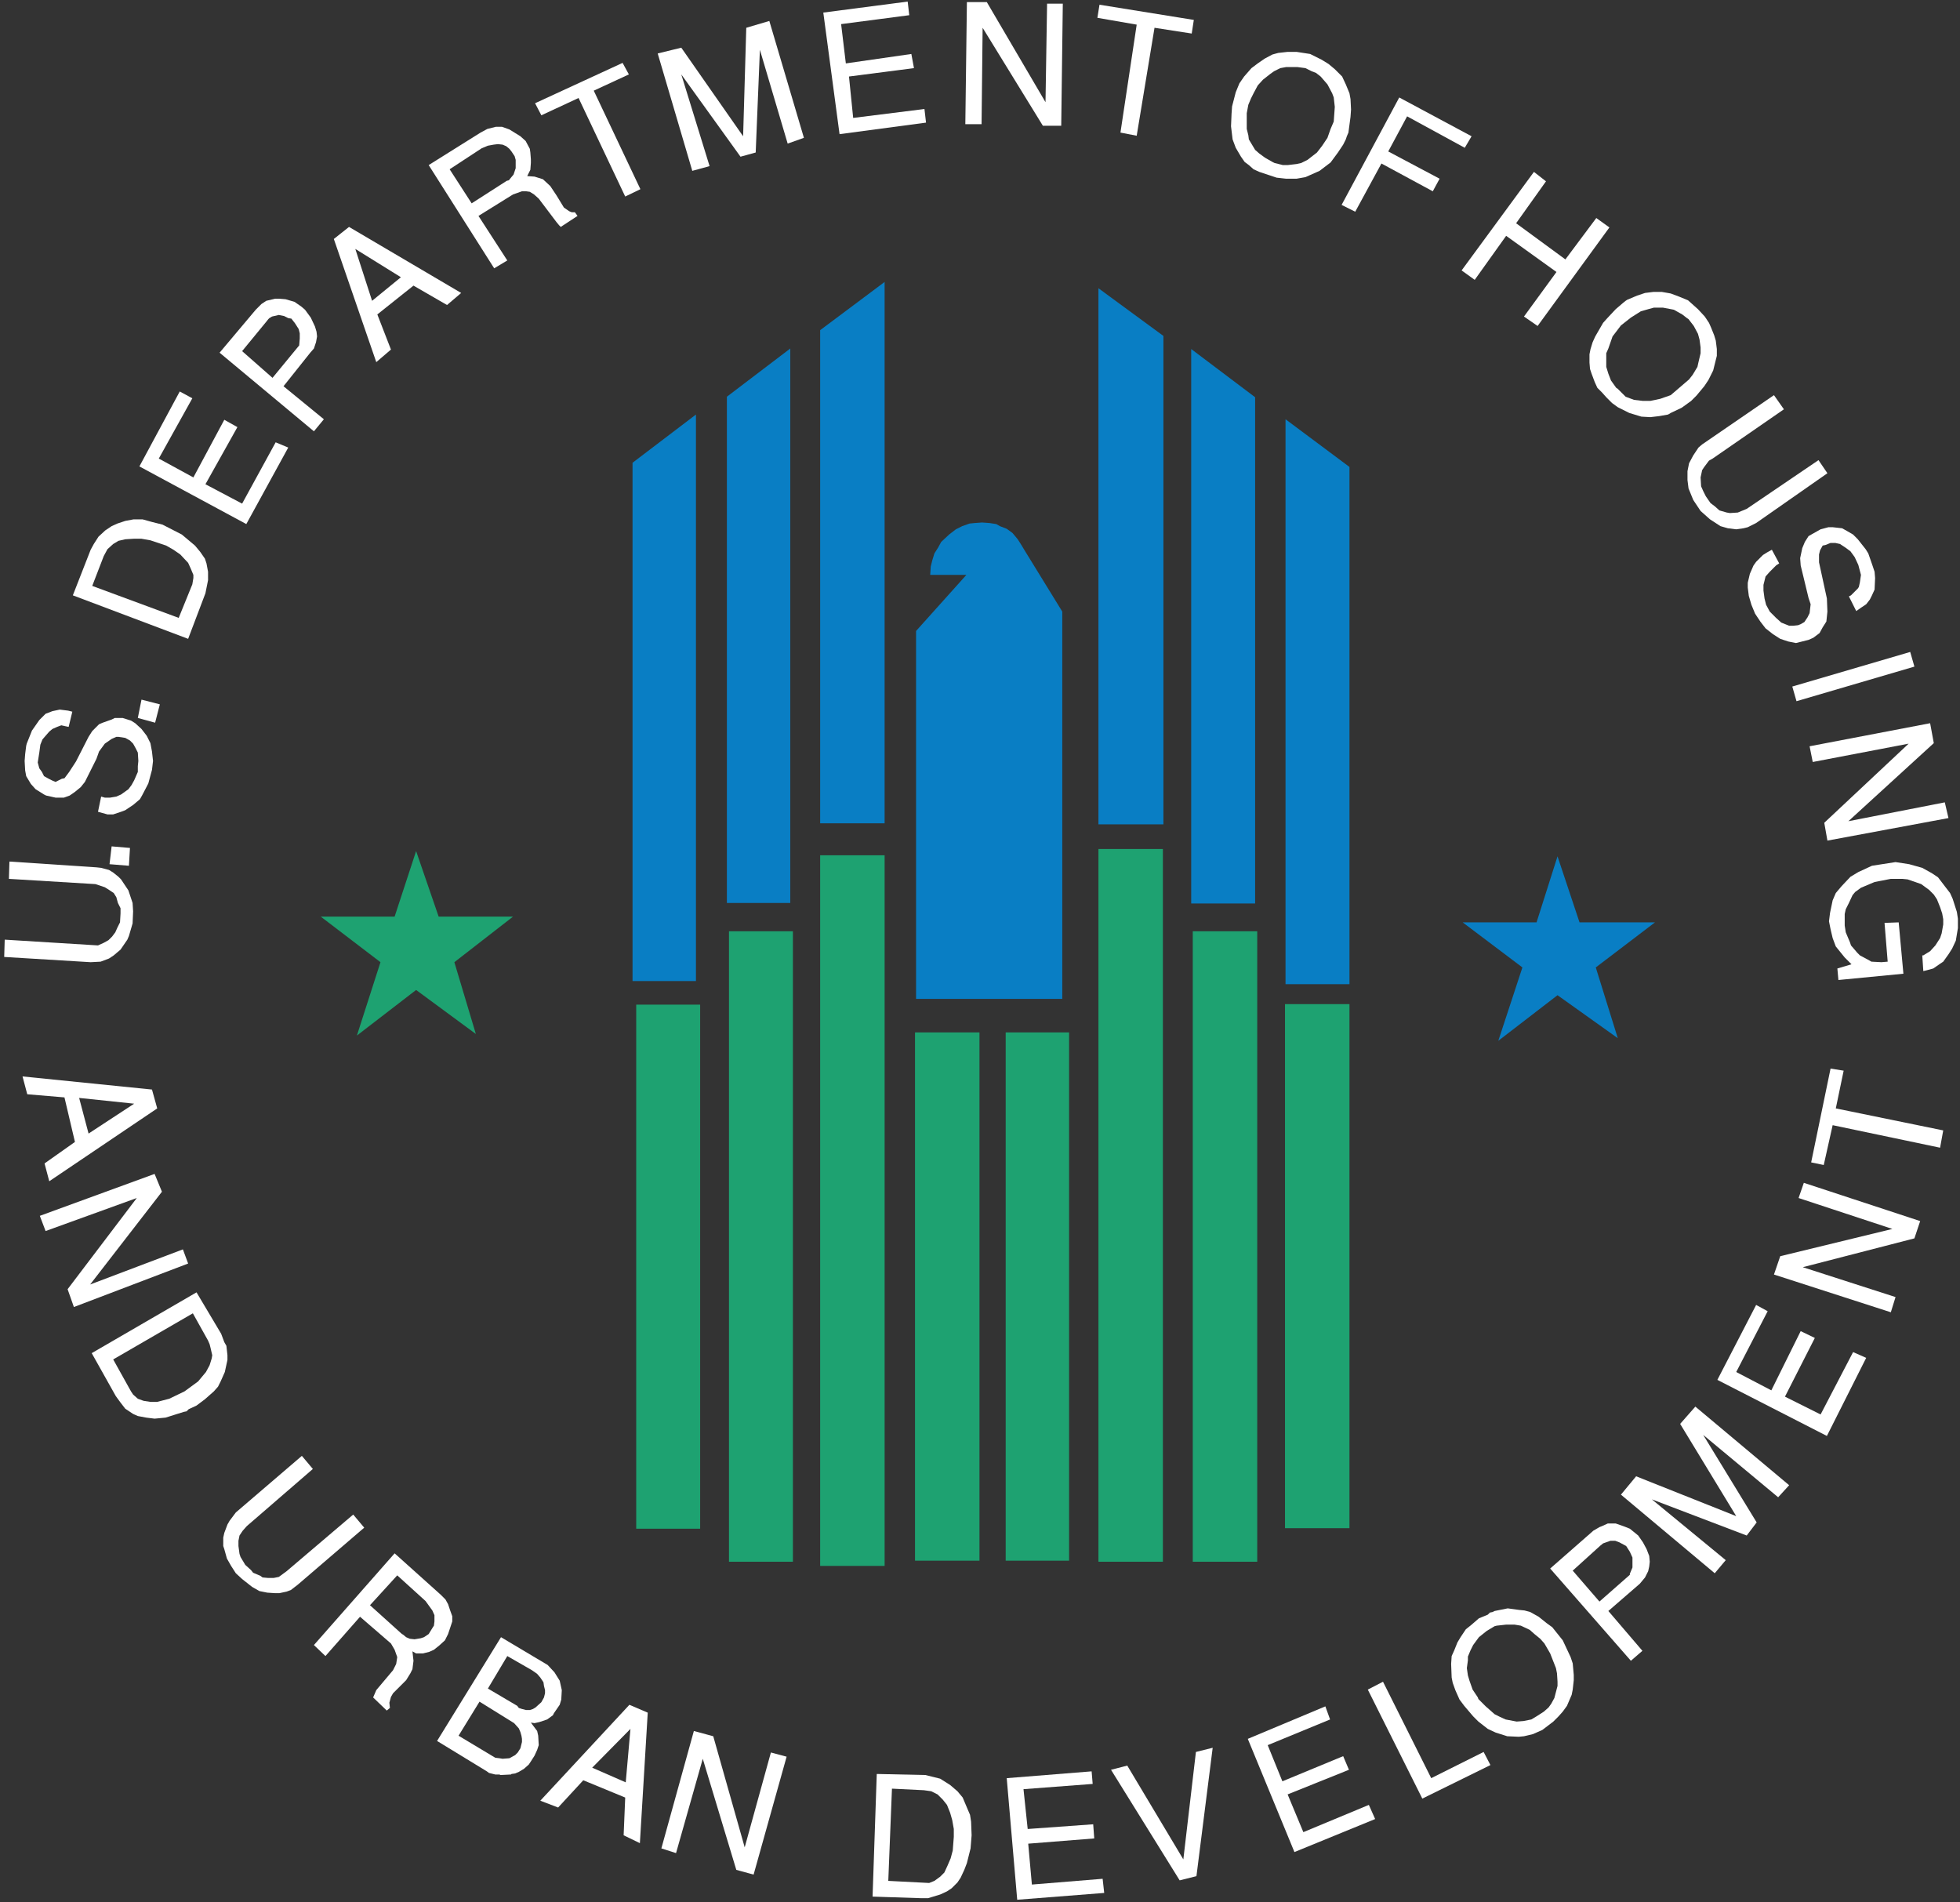 <?xml version="1.0" encoding="utf-8"?>
<!-- Generator: Adobe Illustrator 21.0.1, SVG Export Plug-In . SVG Version: 6.00 Build 0)  -->
<svg version="1.1" id="Layer_1" xmlns="http://www.w3.org/2000/svg" xmlns:xlink="http://www.w3.org/1999/xlink" x="0px" y="0px"
	 viewBox="0 0 374 363" style="enable-background:new 0 0 374 363;" xml:space="preserve">
<rect x="0" y="0" width="374" height="363" fill="#333333" stroke="none"/>
<style type="text/css">
	.st0{fill:#FFFFFF;}
	.st1{fill:#1EA271;}
	.st2{fill:#097EC4;}
</style>
<title>logo_global</title>
<desc>Created with Sketch.</desc>
<g id="Page-1">
	<g id="logo_global">
		<polygon id="polygon34647" class="st0" points="247.4,9.9 250,10.3 252.2,11.4 253.5,12.2 254.7,13.2 256.1,14.6 256.8,16.1 
			257.5,17.8 257.7,18.9 257.8,20.9 257.7,22.3 257.3,25.3 257,26 256.8,26.6 256.3,27.6 255.3,29.1 253.9,31 251.8,32.6 
			249.1,33.8 247.4,34.1 245.4,34.1 243.6,33.9 242.1,33.4 240.3,32.8 239.2,32.3 238.3,31.5 237.5,30.9 236.8,29.9 235.8,28.2 
			235.2,26.6 234.9,24.1 235,21.7 235.1,20.3 235.8,17.6 238.2,20 237.9,21.6 237.9,24.6 238.2,25.8 238.3,26.6 238.9,27.6 
			239.5,28.6 240.3,29.3 241.4,30.1 242.8,30.9 243.2,31.1 244.8,31.5 245.7,31.5 247.4,31.3 248.3,31.1 249.5,30.5 251.3,29.1 
			252.3,27.8 253.3,26.3 253.9,24.6 254.5,23.2 254.7,20.4 254.5,18.6 254.2,17.8 253.3,16.1 252,14.6 251.1,13.9 250.3,13.6 
			249.1,13 247.6,12.8 245.4,12.8 244.3,13 243.1,13.6 242.4,14.1 241,15.2 240,16.3 239.2,17.8 238.7,18.8 238.2,20 235.8,17.6 
			235.8,17.6 236.5,15.9 237.4,14.6 238.8,13 240,12.1 241.3,11.2 242.8,10.4 243.9,10.1 245.7,9.9 		"/>
		<polygon id="polygon34649" class="st0" points="258.6,40.4 256,39.1 256,39.1 267,18.6 280.8,26 279.5,28.2 268.5,22.2 
			264.9,28.9 274.7,34.1 273.4,36.5 263.6,31.2 		"/>
		<polygon id="polygon34651" class="st0" points="297,51.9 287.4,45 281.4,53.4 278.9,51.6 278.9,51.6 292.7,32.8 295,34.6 
			289.3,42.6 298.7,49.5 304.6,41.6 307.1,43.4 293.4,62.2 290.8,60.4 		"/>
		<polygon id="polygon34653" class="st0" points="320.4,56.6 322.1,57.3 324,59 325.3,60.4 326.1,61.6 326.5,62.5 327.1,64 
			327.4,65 327.6,66.6 327.6,67.9 327.2,69.5 326.9,70.7 326,72.5 325.2,73.7 323.7,75.5 322.7,76.5 320.9,77.8 318.8,78.8 
			318.3,79.1 316.6,79.4 314.9,79.6 313.2,79.5 310.9,78.8 308.7,77.7 307.6,76.9 306.5,75.8 305.7,74.9 304.8,74 304.3,72.9 
			303.7,71.3 303.4,70.4 303.3,69.2 303.3,67.6 303.5,66.6 303.9,65.3 304.4,64.2 305.9,61.6 306.8,60.6 308.3,59 309.3,62.1 
			307.7,64.2 306.9,66.5 306.5,67.4 306.5,70 306.9,71.3 307.4,72.6 308.4,74 308.7,74.2 309.3,74.8 310.2,75.7 311.8,76.3 
			313.5,76.5 314.9,76.5 316.8,76.1 318.8,75.4 320.2,74.2 322.3,72.4 323,71.5 323.9,70 324.1,69.1 324.5,67.4 324.5,66.3 
			324.3,64.8 324,63.7 323.2,62.2 322.2,60.9 321.9,60.7 321,60 319.4,59.1 317.3,58.7 315.6,58.7 314.5,59 313.1,59.4 311.2,60.6 
			309.3,62.1 308.3,59 308.3,59 309.7,57.8 310.2,57.4 310.5,57.2 312.4,56.4 313.9,55.9 315.5,55.7 317.1,55.7 318.8,56 		"/>
		<polygon id="polygon34655" class="st0" points="325,93.7 325.5,94.7 326.4,96 327.2,96.6 328.1,97.4 329.5,97.8 330.1,97.9 
			331.6,97.8 333.3,97.1 347,87.8 348.7,90.3 335.1,99.8 333.5,100.6 332.7,100.8 331.3,101 329.7,100.8 328.3,100.4 326.3,99.1 
			324.5,97.5 323.1,95.4 322.2,93.2 322,91.6 322,89.9 322.3,88.4 323.1,86.9 324.1,85.4 324.8,84.8 324.8,84.8 338.5,75.4 
			340.4,78.1 326.8,87.5 326.1,87.9 325.2,89.1 324.8,89.7 324.5,91.1 324.6,92.8 		"/>
		<polygon id="polygon34657" class="st0" points="337.7,116.7 338.9,117.9 339.9,118.8 341.4,119.4 342.2,119.4 343.1,119.3 
			343.6,119.1 344.3,118.7 344.9,117.8 345.3,117 345.5,115.3 345.1,114.1 343.6,107.9 343.5,106.5 343.9,104.6 344.4,103.4 
			345.1,102.3 345.8,101.9 347.4,101 348.9,100.6 349.7,100.6 351.5,100.8 352.4,101.3 353.6,102 354.5,102.9 356,104.8 
			356.5,105.6 357.3,107.9 357.7,109.1 357.8,110.3 357.7,112.5 357.2,113.6 356.8,114.4 356.1,115.3 355.2,115.9 354.2,116.6 
			352.8,113.8 353.2,113.6 353.9,112.9 354.5,112.3 354.7,112 354.9,111.1 355.1,109.7 354.6,107.8 353.9,106.3 353.1,105.2 
			352.3,104.6 351.1,103.8 350.2,103.6 349.3,103.6 348.3,104 347.8,104.1 347.3,105 347.1,105.8 347.1,107.3 348.6,114.2 
			348.7,116.7 348.5,118.6 347.8,119.7 347.2,120.8 346,121.7 345.1,122.1 343.5,122.5 342.7,122.7 341.2,122.4 339.7,121.9 
			338.3,121 336.9,119.9 335.9,118.6 334.9,117.1 334.2,115.4 333.7,113.7 333.5,112.1 333.5,111.2 333.9,109.5 334.6,107.9 
			335.1,107.2 336.4,105.9 337.2,105.4 338.1,104.9 338.1,104.9 339.5,107.5 338.9,107.9 337.7,109.1 336.9,110 336.5,111.6 
			336.5,112.7 336.7,114.2 337,115.4 		"/>
		<polygon id="polygon34659" class="st0" points="342,131 342,131 364.5,124.4 365.3,127.2 342.8,133.8 		"/>
		<polygon id="polygon34661" class="st0" points="345.9,145.4 345.3,142.4 345.3,142.4 368.3,138 369,141.8 352.7,156.7 
			371.1,153.1 371.8,156.1 348.7,160.4 348.1,157 364.2,141.9 		"/>
		<polygon id="polygon34663" class="st0" points="373.6,175.3 373.6,177.1 373.2,179.5 372.5,181 371.8,182.1 370.8,183.5 
			370.2,183.9 368.9,184.8 368.2,185 367,185.3 366.8,182.3 367,182.3 368.3,181.5 369.3,180.4 370.2,179 370.5,178.1 370.8,176.4 
			370.8,175.4 370.6,174.3 370.2,173.1 369.6,171.6 369,170.7 368.1,169.8 366.6,168.7 364,167.8 363,167.7 360.8,167.7 
			357.7,168.3 355.1,169.4 354,170.2 353.5,170.8 352.8,172.3 352.2,173.5 352,174.4 352,176.6 352.2,177.9 353,179.8 353.2,180.4 
			354.4,181.8 354.9,182.3 356.4,183.1 357.1,183.5 359,183.6 360.2,183.5 359.6,176.1 362.3,176 363.2,185.8 350.8,187 
			350.6,184.8 353.3,184 352,182.7 350.3,180.6 349.7,179 349.3,177.3 349,175.8 349.2,174.2 349.7,171.8 350.3,170.4 351.4,169.1 
			353.1,167.3 354.6,166.4 357.2,165.2 361.7,164.5 361.7,164.5 364.3,164.9 366.8,165.6 368.6,166.6 369.8,167.4 371.1,169.1 
			372.1,170.4 372.6,171.5 373.4,174 		"/>
		<polygon id="polygon34665" class="st0" points="15.1,209.5 16.9,216.3 25.6,210.6 15.1,209.5 4.3,205.4 4.3,205.4 29,207.9 
			30,211.5 9.4,225.4 8.5,222 14.3,217.9 12.3,209.4 5.2,208.8 4.3,205.4 		"/>
		<polygon id="polygon34667" class="st0" points="8.7,234.9 7.6,232 7.6,232 29.5,224 30.9,227.4 17.2,245.1 34.9,238.4 35.9,241.1 
			14.1,249.4 12.9,246 26.1,228.6 		"/>
		<polygon id="polygon34669" class="st0" points="40.8,265.5 39.1,267 37.5,268.2 36,268.9 35.6,269.3 35.1,269.4 33.5,269.9 
			31.6,270.5 29.5,270.7 27.9,270.5 26.3,270.2 25.4,269.8 23.9,268.8 22.9,267.5 22.1,266.4 17.5,258.2 37.5,246.6 21.6,259.4 
			25,265.5 25.4,266.1 26.3,266.9 27.4,267.3 28.7,267.5 30,267.5 32.3,266.9 35.2,265.5 37.8,263.6 39.3,261.8 40,260.5 
			40.4,259.2 40.5,258.6 40.2,257.3 40,256.5 39.7,255.8 36.8,250.6 21.6,259.4 37.5,246.6 37.5,246.6 42.2,254.5 42.8,256.1 
			43.2,256.8 43.4,258.6 43.4,259.5 42.9,261.8 42.1,263.6 41.6,264.6 		"/>
		<polygon id="polygon34671" class="st0" points="45.9,297.1 46.8,298.6 47.9,299.6 48.3,300.1 49.7,300.7 50.1,301 51.2,301.1 
			52.2,301.1 53.2,300.9 54.7,299.8 67.4,289 69.5,291.5 56.8,302.4 55.5,303.4 54.7,303.7 53.3,304 52.5,304 51,303.9 49.5,303.6 
			48.1,302.8 46.2,301.3 45,300.2 44.1,298.8 43.3,297.4 42.8,295.6 42.6,295 42.6,293.4 42.8,292.5 43.4,290.9 43.8,290.2 
			45,288.6 45,288.6 57.6,277.8 59.7,280.3 47.1,291.2 46.3,292.1 45.7,293 45.5,294 45.5,295 45.7,296.5 		"/>
		<polygon id="polygon34673" class="st0" points="85.5,311.8 84.9,313 83.8,314 82.8,314.8 81.9,315.2 80.7,315.5 79.4,315.5 
			78.7,315.1 78.9,316.9 78.7,318.5 78.3,319.3 77.5,320.6 75,323.1 74.6,323.8 74.3,324.9 74.4,325.9 73.8,326.4 71.2,323.9 
			71.8,322.5 75,318.7 75.6,317.5 75.8,316.2 75.3,314.8 74.6,313.6 68.7,308.5 62.1,316 59.9,313.9 70.6,306.3 76.7,311.8 
			76.9,311.9 77.5,312.4 78.2,312.7 79.1,312.8 80.3,312.6 80.9,312.4 81.8,311.8 82.6,310.5 82.8,310.2 82.9,309.4 82.9,308.2 
			82.5,307.3 81.2,305.5 75.8,300.6 70.6,306.3 59.9,313.9 59.9,313.9 75.3,296.4 84.1,304.3 85,305.2 85.5,306.1 85.9,307.3 
			86.3,308.4 86.3,309.4 85.9,310.6 		"/>
		<polygon id="polygon34675" class="st0" points="105.5,327.3 104.4,328.1 104.1,328.2 102.9,328.6 102,328.8 101.3,328.7 
			102.5,330.3 102.7,331.2 102.8,333 102.5,333.9 102,335 101.3,336.1 100.9,336.7 100,337.5 99,338.1 98.3,338.4 97.6,338.5 
			97.5,338.6 95.5,338.7 95.3,338.6 94.5,338.6 93.3,338.3 92.9,338 83.4,332.2 87.5,331.2 94.5,335.4 95.3,335.5 95.9,335.6 
			97.2,335.5 98.3,334.9 98.8,334.4 99.3,333.6 99.6,332.4 99.6,331.8 99.5,331.2 99.3,330.5 99,329.8 98.1,328.8 91.5,324.7 
			87.5,331.2 83.4,332.2 93.1,322.2 98.7,325.5 99,325.9 99.6,326.1 100.4,326.3 101.1,326.3 101.7,326.1 102.2,325.8 103.3,324.8 
			103.8,323.9 104,323.1 104,322.5 103.8,321.7 103.7,321 103.1,320.1 102.5,319.4 101.5,318.7 96.8,316 93.1,322.2 83.4,332.2 
			83.4,332.2 95.6,312.4 104.5,317.7 105.8,319.1 106.8,320.7 107.2,322.5 107.1,324.3 106.8,325.3 105.7,326.9 		"/>
		<polygon id="polygon34677" class="st0" points="213.8,25.3 216.9,4.7 209.4,3.4 209.8,0.9 227.8,3.8 227.4,6.4 220.3,5.3 
			216.9,25.9 		"/>
		<polygon id="polygon34679" class="st0" points="187.3,23.7 184.2,23.7 184.2,23.7 184.5,0.4 188.3,0.4 199.5,19.5 199.8,0.7 
			202.8,0.7 202.5,24 199,24 187.5,5.3 		"/>
		<polygon id="polygon34681" class="st0" points="162.8,22.5 176.4,20.8 176.7,23.4 160.2,25.6 160.2,25.6 157.1,2.4 173.2,0.3 
			173.5,2.9 160.5,4.6 161.4,12.1 173.9,10.3 174.4,13 162,14.6 		"/>
		<polygon id="polygon34683" class="st0" points="144.2,29.1 141.3,29.9 130,14.2 135.4,31.7 132.1,32.6 132.1,32.6 125.5,10.2 
			130,9.1 141.8,26 142.4,5.3 146.8,4 153.4,26.3 150.3,27.4 145,9.5 		"/>
		<polygon id="polygon34685" class="st0" points="119.3,37.5 110.4,18.7 103.3,22 102.1,19.7 118.8,12 120,14.2 113.3,17.3 
			122.2,36.1 		"/>
		<polygon id="polygon34687" class="st0" points="101.1,28.4 101.2,29.1 101.3,30.4 101.3,31.1 101.2,32.4 100.6,33.6 102,33.7 
			103.6,34.2 105,35.5 106.2,37.3 107.6,39.6 108.6,40.3 109.1,40.5 109.7,40.5 110.2,41.2 107,43.3 106.7,43 106.2,42.4 
			102.8,37.9 101.9,37.1 101.1,36.6 100.4,36.5 99.6,36.5 97.9,37.1 91.3,41.2 96.8,49.7 94.3,51.2 90,38.8 96.7,34.5 97.1,34.4 
			97.5,33.9 98,33.3 98.4,32.1 98.4,30.5 98.2,29.8 97.6,28.9 97.2,28.4 96.6,27.9 95.9,27.6 95,27.5 94.2,27.6 93.1,27.8 
			91.9,28.3 85.8,32.3 90,38.8 94.3,51.2 94.3,51.2 81.8,31.5 91.7,25.3 93,24.6 94.6,24.2 95.8,24.2 97.2,24.7 99.3,26 100.3,26.9 
					"/>
		<polygon id="polygon34689" class="st0" points="71,57.4 76.5,52.9 67.8,47.5 71,57.4 71.8,69.1 71.8,69.1 63.7,45.6 66.6,43.3 
			88,55.9 85.3,58.2 78.9,54.5 72,60 74.6,66.7 71.8,69.1 		"/>
		<polygon id="polygon34691" class="st0" points="57.5,58.5 58.2,59.1 59.3,60.6 60.1,62.3 60.4,63.3 60.5,64.2 60.3,65.3 
			59.9,66.5 59.2,67.3 54.1,73.7 61.8,80 59.9,82.3 46.2,67 52,72.1 57.1,65.9 57.1,65.8 57.2,64.6 57.2,63.6 57,62.8 56.3,61.7 
			55.6,60.8 55,60.7 54.2,60.3 53.2,60.1 51.9,60.4 51.4,60.7 51.2,60.9 50.8,61.4 46.2,67 59.9,82.3 59.9,82.3 41.9,67.3 
			48.8,59.1 49.9,58 50.8,57.4 52.5,57 53.3,57 54.5,57.1 56.2,57.6 		"/>
		<polygon id="polygon34693" class="st0" points="46.2,96.1 52.6,84.4 55,85.4 47,100 47,100 26.6,89 34.3,74.7 36.7,76 30.3,87.5 
			36.9,91.1 42.8,80.1 45.3,81.5 39.2,92.4 		"/>
		<polygon id="polygon34695" class="st0" points="27.2,99.1 29,99.6 31,100.1 34.7,102 37.2,104.1 38.2,105.3 39.1,106.6 
			39.4,107.5 39.7,109.1 39.7,110.7 39.2,113.2 35.9,121.9 13.9,113.6 34.1,117.9 36.7,111.5 36.9,110.3 36.9,109.7 36.4,108.5 
			35.9,107.4 34.4,105.8 33.1,104.9 31.7,104.1 28.7,103.1 27,102.8 25.5,102.8 23.9,102.9 22.6,103.2 21.6,103.8 20.5,104.8 
			19.8,106.1 17.6,111.8 34.1,117.9 13.9,113.6 13.9,113.6 17.3,104.9 17.9,103.8 18.8,102.4 20.1,101.2 21.3,100.4 22.4,99.9 
			23.9,99.4 25.5,99.1 		"/>
		<polygon id="polygon34697" class="st0" points="26.3,147.3 26.3,146.2 26.4,145.2 26.3,143.6 25.9,142.8 25.4,141.9 24.8,141.3 
			23.9,140.8 22.6,140.6 22.2,140.6 21.3,141 20,141.9 18.9,143.4 18.4,144.8 16.2,149.2 15.4,150.2 14.3,151.1 13.3,151.8 
			12.2,152.2 10.6,152.2 8.8,151.8 8.4,151.6 6.8,150.6 5.9,149.6 5,148.1 4.8,147 4.7,145.2 4.8,143.9 5,142.3 5.1,141.9 
			6.1,139.4 7.5,137.4 8.7,136.2 10,135.7 11.4,135.4 13,135.6 13.8,135.8 13.1,138.7 12.6,138.6 11.7,138.4 10.9,138.7 10,139.1 
			9.4,139.6 8.7,140.4 8.1,141.1 7.7,142.1 7.5,143.6 7.2,145.5 7.5,146.6 8,147.3 8.4,148.1 9.3,148.6 10.1,149 10.6,149.2 11,149 
			11.8,148.6 12.3,148.5 13.2,147.3 14.5,145.3 16.9,140.6 17.6,139.5 18.9,138.2 19.6,137.9 21.3,137.3 21.9,137 23.4,137 
			25,137.5 25.8,138 27,139.1 28,140.4 28.7,141.8 29,143.4 29.2,145.2 29,146.9 28.3,149.5 27.1,151.8 26.7,152.5 25.4,153.6 
			23.9,154.6 23.1,154.9 21.6,155.4 20.5,155.4 18.7,154.9 18.7,154.9 19.3,152 20,152.2 21,152.2 22.2,152 23.1,151.6 24.5,150.6 
			25.1,149.8 25.6,148.9 		"/>
		<polygon id="polygon34699" class="st0" points="29.6,137.9 29.6,137.9 26.3,137 27,133.5 30.5,134.4 		"/>
		<polygon id="polygon34701" class="st0" points="24.6,165.2 24.6,165.2 20.9,164.9 21.3,161.5 24.8,161.8 		"/>
		<polygon id="polygon34703" class="st0" points="22.9,176 23,174.3 23,173.3 22.5,172.3 22.2,171.2 21.7,170.4 20.8,169.8 
			20,169.3 18.2,168.7 1.7,167.7 1.8,164.4 18.4,165.5 19.3,165.6 20.8,166 21.6,166.5 22.6,167.3 23.1,167.8 24.1,169.3 
			24.5,169.9 25,171.4 25.3,172.3 25.4,173.9 25.3,176.2 24.6,178.6 24.3,179.3 23,181.2 21.7,182.3 20.8,182.9 19.2,183.5 
			17.3,183.6 17.3,183.6 0.8,182.6 0.9,179.3 18.7,180.4 19.8,179.9 20.7,179.4 21.4,178.7 22,177.9 22.4,177 		"/>
		<polygon id="polygon34705" class="st0" points="113,337.3 119.4,340.1 120.3,329.9 113,337.3 103.1,343.6 103.1,343.6 
			120.1,325.3 123.6,326.8 122.1,351.7 119,350.2 119.3,343 111.3,339.7 106.5,344.9 103.1,343.6 		"/>
		<polygon id="polygon34707" class="st0" points="129,353.6 126.2,352.7 126.2,352.7 132.4,330.3 136.1,331.3 142.1,352.5 
			147.1,334.4 150.1,335.2 143.8,357.7 140.5,356.8 134.1,335.6 		"/>
		<polygon id="polygon34709" class="st0" points="185.3,347.6 185.4,350.2 185.2,352.7 184.5,355.5 184,356.8 183.3,358.3 
			182.7,359.2 181.6,360.3 180.7,360.9 179.4,361.5 177.1,362.2 175.7,362.2 166.5,361.9 167.3,338.5 169.5,358.9 177.3,359.3 
			178.3,358.9 179.4,358.1 180.2,357.3 180.8,356 181.4,354.6 181.8,353.1 182,350.5 182,349 181.7,347.3 181.3,345.9 180.7,344.4 
			179.9,343.4 178.9,342.4 177.7,341.8 176.3,341.6 170.2,341.3 169.5,358.9 167.3,338.5 167.3,338.5 176.6,338.7 177.8,339 
			179.4,339.4 181.3,340.6 182.7,341.8 183.7,343 184.5,344.9 185.1,346.3 		"/>
		<polygon id="polygon34711" class="st0" points="196.9,359.6 210.4,358.5 210.7,361.2 194.1,362.5 194.1,362.5 192.1,339.3 
			208.3,338 208.5,340.4 195.3,341.4 196.1,349 208.6,348.1 208.8,350.8 196.2,351.8 		"/>
		<polygon id="polygon34713" class="st0" points="248.7,349.6 261.2,344.4 262.4,347.1 247,353.4 247,353.4 238.1,331.8 
			252.9,325.6 253.8,328.1 241.9,333 244.7,339.9 256.3,335.1 257.4,337.7 245.7,342.4 		"/>
		<polygon id="polygon34715" class="st0" points="347.4,269.9 353.6,258 356.1,259.1 348.6,274 348.6,274 327.7,263.3 335.1,249 
			337.3,250.2 331.3,261.8 338,265.3 343.6,254 346.3,255.3 340.6,266.5 		"/>
		<polygon id="polygon34717" class="st0" points="263.9,320.9 273.1,339.3 283.1,334.3 284.4,336.8 271.4,343.2 271.4,343.2 
			261,322.4 		"/>
		<polygon id="polygon34719" class="st0" points="278.7,312.4 279.7,310.9 280.7,310.1 282.2,308.8 283.9,308.1 284.3,307.7 
			284.8,307.6 285.2,307.4 287.7,306.9 289.9,307.2 290.9,307.3 292,307.6 293.6,308.5 295.1,309.7 296.2,310.5 298.2,313 
			299.7,316.2 300.1,317.4 300.3,319.6 300.3,320.6 300.1,322.4 299.9,323.4 299,325.5 298.2,326.6 297.4,327.5 296.4,328.5 
			294.7,329.8 294.3,330.1 292.5,330.9 290.8,331.3 289.8,331.4 287.6,331.3 285.4,330.6 283.9,329.9 282.1,328.5 281.1,327.5 
			279.4,325.5 278.5,324.3 282,323.9 282.1,324.2 283.5,325.6 285.2,327.1 286.2,327.6 287.3,328.1 289.4,328.5 290.7,328.4 
			292.2,328.1 293.2,327.5 294.6,326.6 295.5,325.8 296,325.1 296.6,324 297.2,321.7 297.2,320.9 297.1,319.3 296.9,318.3 
			295.8,315.5 294.7,313.6 293.9,312.7 292.8,311.8 291.9,311 290.2,310.2 289,310 287.4,310 285.6,310.2 285.2,310.3 283.7,311.2 
			282.2,312.4 281.1,313.9 280.6,314.9 280.1,316.1 280.1,316.8 279.9,318.3 280.1,319.7 280.4,320.7 281,322.4 282,323.9 
			278.5,324.3 278.5,324.3 278.1,323.4 277.7,322.5 277.2,321.1 277,320.1 276.9,317.5 277,316 277.5,314.9 278.1,313.4 		"/>
		<polygon id="polygon34721" class="st0" points="212,337.7 215.1,336.9 225.8,354.8 228.2,334.3 231.4,333.5 228.3,358 
			225.1,358.8 225.1,358.8 		"/>
		<polygon id="polygon34723" class="st0" points="311,291.7 312.6,293 313.5,294.3 314.2,295.6 314.7,296.9 314.8,298 314.7,298.9 
			314.5,299.8 313.9,301 312.9,302.2 306.9,307.4 313.4,315 311.2,316.9 300.1,299.7 305.2,305.6 311,300.5 311,300.3 311.5,299.1 
			311.5,297.2 311,296.1 310.3,295 309,294.3 308.2,294 307.3,294 305.9,294.5 305.4,294.9 300.1,299.7 311.2,316.9 311.2,316.9 
			295.8,299.3 303.9,292.2 304,292.1 305.2,291.4 305.7,291.2 306.8,290.7 308.3,290.7 310,291.3 		"/>
		<polygon id="polygon34725" class="st0" points="335.2,290.5 333.3,293 315.2,286.1 329.3,297.7 327.2,300.2 327.2,300.2 
			309.3,285.2 312.2,281.7 331.3,289.3 320.6,271.7 323.5,268.4 341.4,283.4 339.3,285.7 325,273.8 		"/>
		<polygon id="polygon34727" class="st0" points="361.7,247.5 360.8,250.4 360.8,250.4 338.5,243.2 339.7,239.7 361.1,234.5 
			343.2,228.6 344.2,225.7 366.4,233 365.3,236.3 344,241.8 		"/>
		<polygon id="polygon34729" class="st0" points="370.2,219 349.7,214.7 348,222.3 345.6,221.8 349.3,203.9 351.8,204.3 
			350.3,211.5 370.8,215.7 		"/>
		<polygon id="polygon34731" class="st1" points="121.4,291.7 121.4,291.7 133.6,291.7 133.6,191.7 121.4,191.7 		"/>
		<polygon id="polygon34733" class="st1" points="139.1,298 139.1,298 151.3,298 151.3,177.7 139.1,177.7 		"/>
		<polygon id="polygon34735" class="st1" points="156.5,298.8 156.5,298.8 168.8,298.8 168.8,163.2 156.5,163.2 		"/>
		<polygon id="polygon34737" class="st1" points="174.6,297.8 174.6,297.8 186.9,297.8 186.9,197 174.6,197 		"/>
		<polygon id="polygon34739" class="st1" points="191.9,297.8 191.9,297.8 204,297.8 204,197 191.9,197 		"/>
		<polygon id="polygon34741" class="st1" points="209.6,298 209.6,298 221.9,298 221.9,162 209.6,162 		"/>
		<polygon id="polygon34743" class="st1" points="227.6,298 227.6,298 239.9,298 239.9,177.7 227.6,177.7 		"/>
		<polygon id="polygon34745" class="st1" points="245.2,291.6 245.2,291.6 257.5,291.6 257.5,191.6 245.2,191.6 		"/>
		<polygon id="polygon34747" class="st2" points="120.7,88.3 120.7,88.3 120.7,187.2 132.8,187.2 132.8,79.1 		"/>
		<polygon id="polygon34749" class="st2" points="138.7,75.7 138.7,75.7 138.7,172.3 150.8,172.3 150.8,66.5 		"/>
		<polygon id="polygon34751" class="st2" points="156.5,63 156.5,63 156.5,157.1 168.8,157.1 168.8,53.8 		"/>
		<polygon id="polygon34753" class="st2" points="222,64.1 222,64.1 222,157.3 209.6,157.3 209.6,55 		"/>
		<polygon id="polygon34755" class="st2" points="239.5,75.8 239.5,75.8 239.5,172.4 227.3,172.4 227.3,66.6 		"/>
		<polygon id="polygon34757" class="st2" points="257.5,89.1 257.5,89.1 257.5,187.8 245.3,187.8 245.3,80 		"/>
		<polygon id="polygon34759" class="st2" points="193.2,101.7 192.1,100.9 190.8,100.4 190.1,100 188.8,99.8 187.4,99.7 186,99.8 
			185,99.9 183.6,100.4 182.4,101 181.1,102 179.6,103.4 179,104.5 178.3,105.6 177.9,106.9 177.6,108.1 177.5,109.7 177.5,109.7 
			184.4,109.7 174.8,120.4 174.8,190.6 202.7,190.6 202.7,116.7 195.5,105 194.9,104 194.2,102.9 		"/>
		<polygon id="polygon34761" class="st1" points="79.4,188.9 68.1,197.6 68.1,197.6 72.6,183.6 61.2,174.9 75.3,174.9 79.4,162.4 
			83.7,174.9 97.9,174.9 86.7,183.6 90.8,197.3 		"/>
		<polygon id="polygon34763" class="st2" points="297.2,189.9 285.9,198.6 285.9,198.6 290.5,184.6 279.1,176 293.2,176 
			297.2,163.4 301.4,176 315.8,176 304.5,184.6 308.7,198.1 		"/>
	</g>
</g>
</svg>
